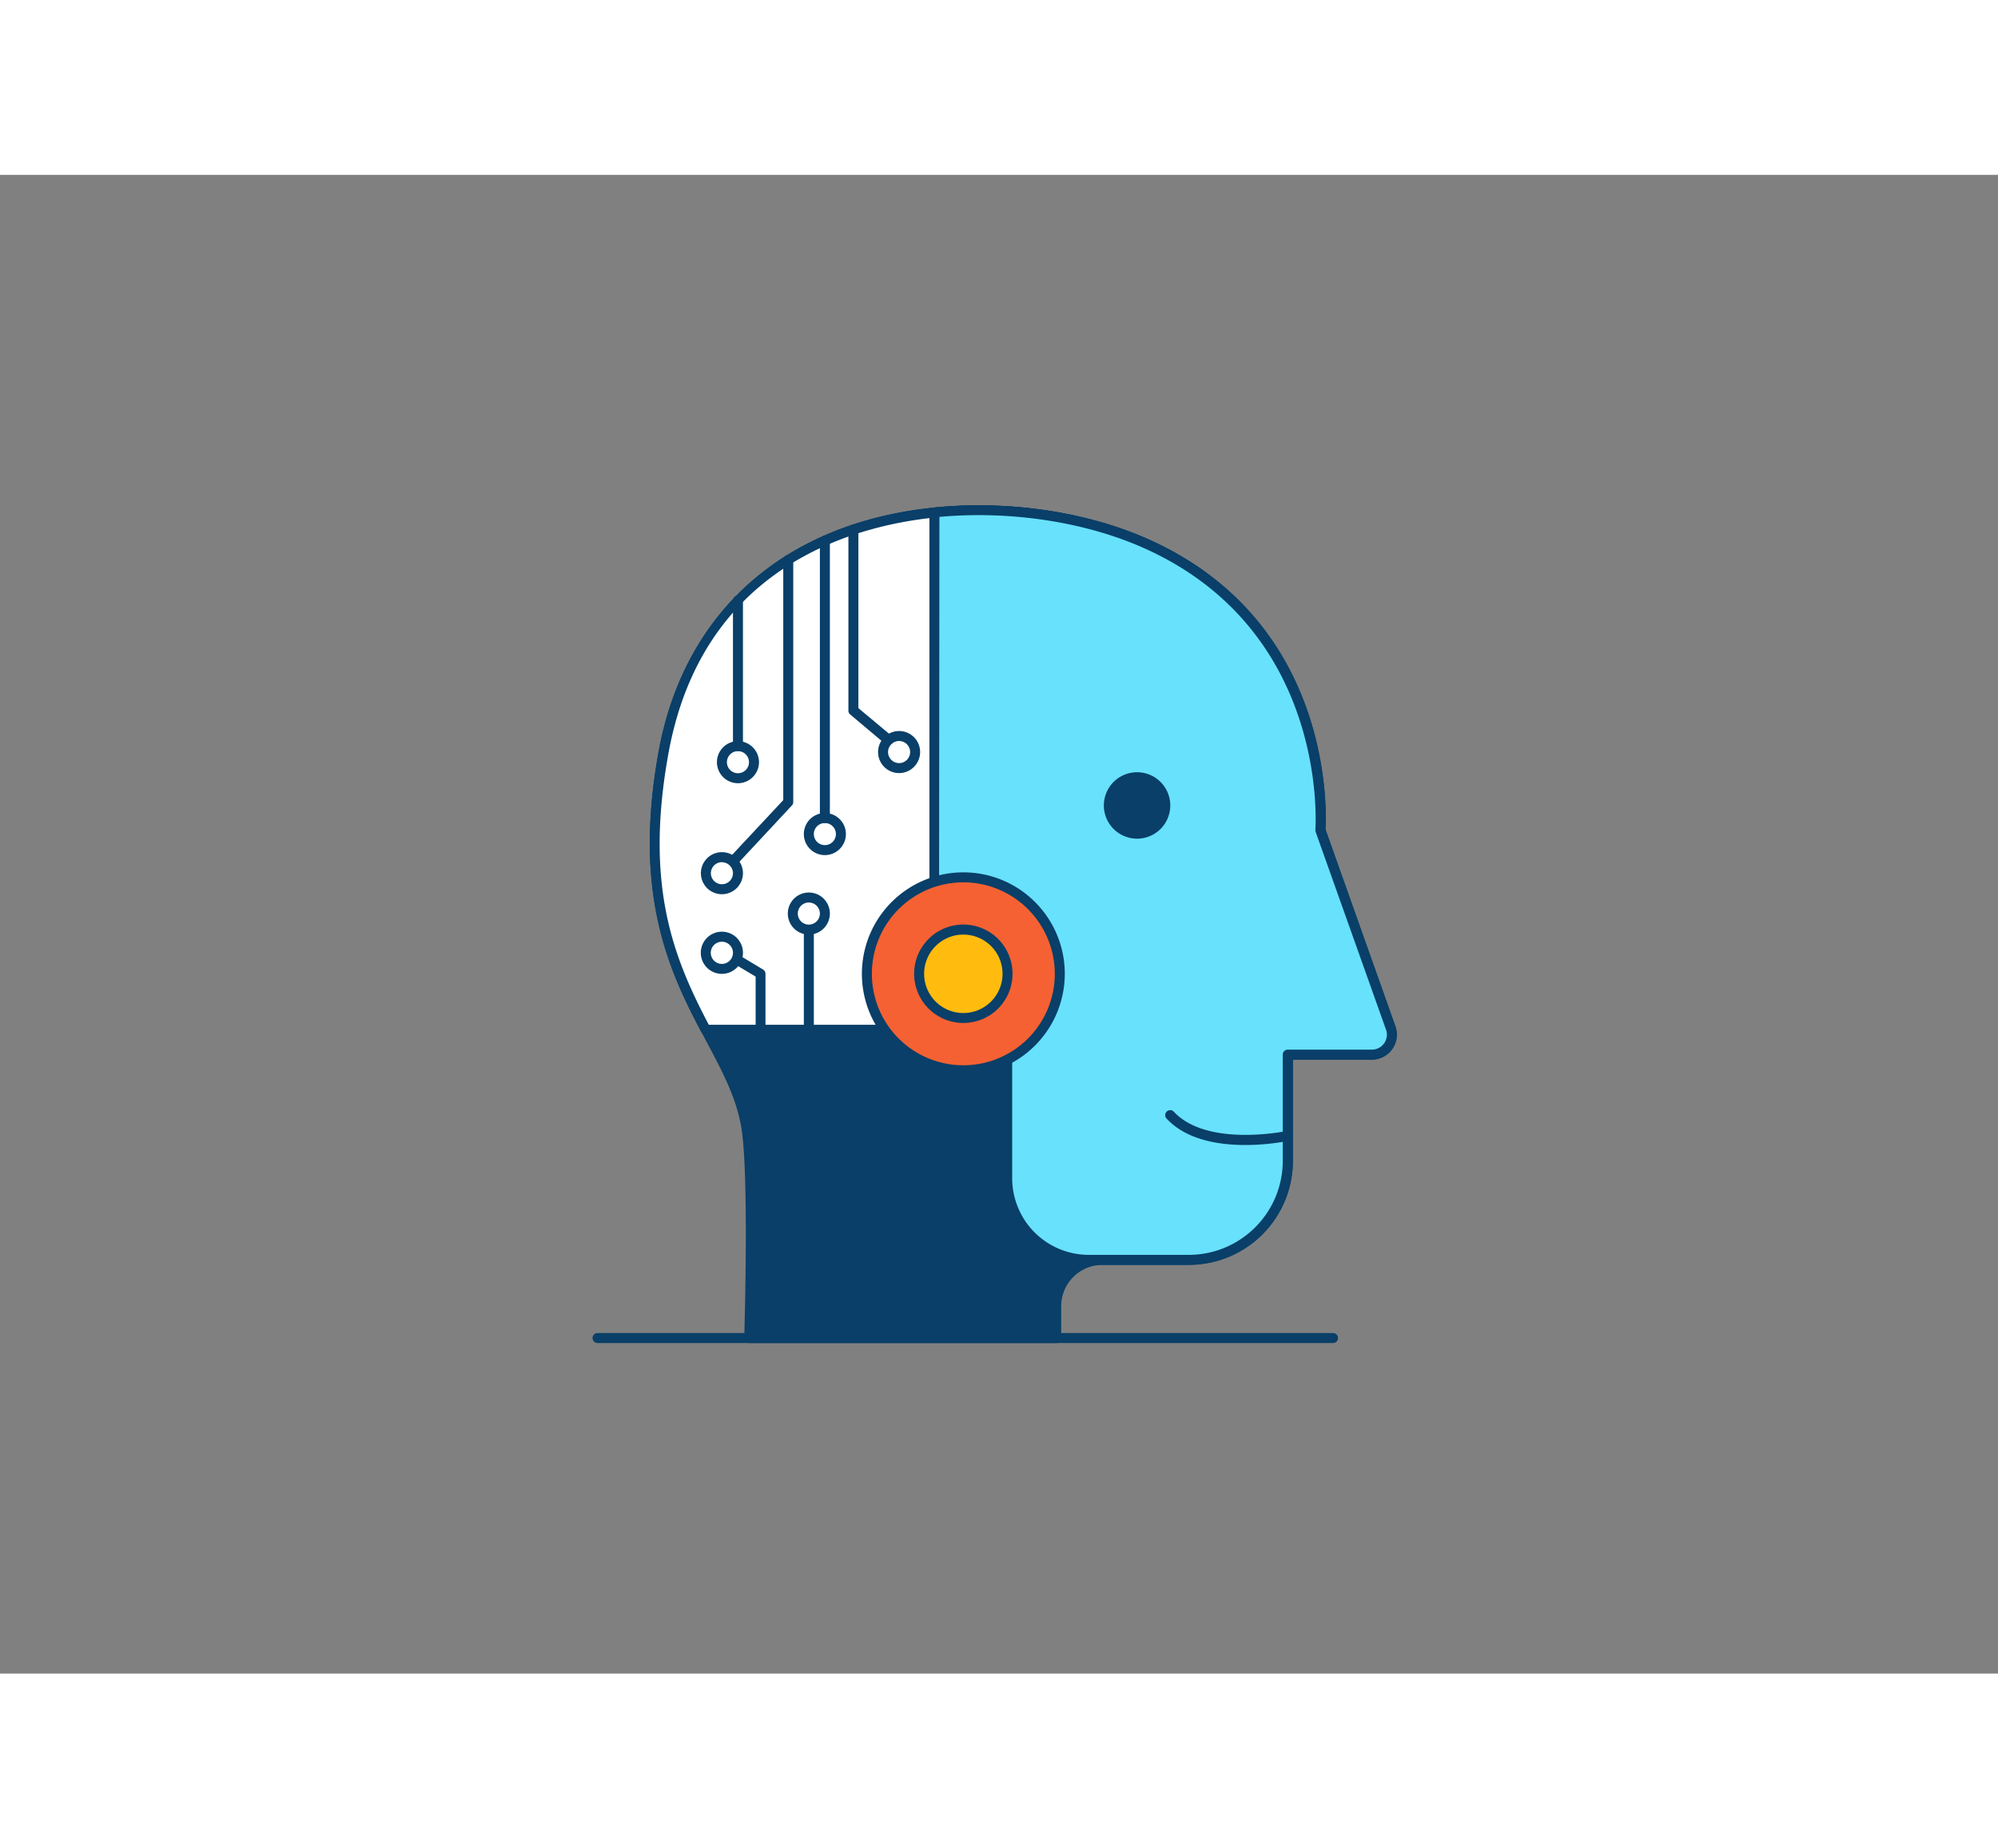 <svg xmlns="http://www.w3.org/2000/svg" viewBox="0 0 400 300" class="styles_logo__3Jd-a" width="200" height="185"><rect x="0" y="0" width="400" height="300" fill="#808080" stroke="none"/><g id="_93_artificial_intelligence_outline__xDc0iTMz" data-name="#93_artificial_intelligence_outline"><path d="M274.7,176.11H257.84v21.27A19.81,19.81,0,0,1,238,217.19H220.73a9.27,9.27,0,0,0-9.28,9.28v6.37H150s1-32.55-.59-42.25c-1.11-6.77-4.52-12.69-8.11-19.46-6.51-12.29-13.59-27.4-8.45-55.59,5.87-32.14,29.84-45.45,54.22-47.94,14.81-1.51,29.77,1,40.93,5.63a63,63,0,0,1,12.74,7.09c26.37,19.06,23.6,50.88,23.6,50.88l14.09,39.63A4,4,0,0,1,274.7,176.11Z" fill="#093f68"/><path d="M211.45,233.84H150a1,1,0,0,1-.72-.3,1,1,0,0,1-.28-.73c0-.32,1-32.57-.58-42.06-1-6-3.77-11.21-7-17.28l-1-1.87c-7.08-13.36-13.57-28.71-8.55-56.24C137,87.43,157.05,69.66,187,66.6c14.2-1.44,29.3.64,41.42,5.71a65.17,65.17,0,0,1,12.94,7.2c25.35,18.32,24.2,48.63,24,51.55l14,39.43a5,5,0,0,1-4.67,6.62H258.84v20.27A20.82,20.82,0,0,1,238,218.19H220.73a8.28,8.28,0,0,0-8.28,8.28v6.37A1,1,0,0,1,211.45,233.84Zm-60.43-2h59.43v-5.37a10.29,10.29,0,0,1,10.28-10.28H238a18.83,18.83,0,0,0,18.8-18.81V176.11a1,1,0,0,1,1-1H274.7a3,3,0,0,0,2.78-4L263.4,131.54a1,1,0,0,1-.06-.43c0-.31,2.4-31.49-23.18-50a63.23,63.23,0,0,0-12.54-7c-11.83-4.94-26.57-7-40.44-5.56-17,1.74-46.6,10.18-53.34,47.13-4.91,26.93,1.14,41.35,8.34,54.94l1,1.87c3.18,6,6.19,11.6,7.21,17.9C151.82,199.25,151.18,226.13,151,231.84Z" fill="#093f68"/><path d="M240.74,80.32v90.81H141.3c-6.51-12.29-13.59-27.4-8.45-55.59,5.87-32.14,29.84-45.45,54.22-47.94,14.81-1.51,29.77,1,40.93,5.63A63,63,0,0,1,240.74,80.32Z" fill="#fff"/><path d="M240.75,172.13H141.3a1,1,0,0,1-.88-.53c-3.32-6.26-6.72-13.12-8.69-22.09-2.24-10.19-2.19-21.36.14-34.15C137,87.43,157.05,69.66,187,66.6c14.2-1.44,29.3.64,41.42,5.71a65.17,65.17,0,0,1,12.94,7.2,1,1,0,0,1,.42.81v90.81A1,1,0,0,1,240.75,172.13Zm-98.85-2h97.85V80.83a64,64,0,0,0-12.13-6.68c-11.83-4.94-26.57-7-40.44-5.56-17,1.74-46.6,10.18-53.34,47.13C129,142.29,134.83,156.69,141.9,170.13Z" fill="#093f68"/><path d="M274.7,176.11H257.84v21.27A19.81,19.81,0,0,1,238,217.19H218a16.32,16.32,0,0,1-16.32-16.33V150H187.07V67.6c14.81-1.51,29.77,1,40.93,5.63,39.93,16.7,36.34,58,36.34,58l14.09,39.63A4,4,0,0,1,274.7,176.11Z" fill="#68e1fd"/><path d="M238,218.19H218a17.34,17.34,0,0,1-17.32-17.33V151H187.07a1,1,0,0,1-1-1V67.6a1,1,0,0,1,.9-1c14.2-1.44,29.3.64,41.42,5.71,38.6,16.15,37.16,55.39,37,58.75l14,39.43a5,5,0,0,1-4.67,6.62H258.84v20.27A20.84,20.84,0,0,1,238,218.19Zm-50-69.19h13.64a1,1,0,0,1,1,1v50.86A15.34,15.34,0,0,0,218,216.19h20a18.83,18.83,0,0,0,18.81-18.81V176.11a1,1,0,0,1,1-1H274.7a3,3,0,0,0,2.78-4L263.4,131.54a1,1,0,0,1-.06-.43c0-.4,3-40.74-35.72-57-11.57-4.83-25.93-6.88-39.55-5.64Z" fill="#093f68"/><circle cx="227.64" cy="126.23" r="5.65" fill="#093f68"/><path d="M227.64,132.88a6.65,6.65,0,1,1,6.65-6.65A6.65,6.65,0,0,1,227.64,132.88Zm0-11.3a4.65,4.65,0,1,0,4.65,4.65A4.65,4.65,0,0,0,227.64,121.58Z" fill="#093f68"/><circle cx="192.86" cy="159.93" r="19.31" fill="#f56132"/><path d="M192.86,180.24a20.31,20.31,0,1,1,20.31-20.31A20.33,20.33,0,0,1,192.86,180.24Zm0-38.62a18.31,18.31,0,1,0,18.31,18.31A18.33,18.33,0,0,0,192.86,141.62Z" fill="#093f68"/><circle cx="192.86" cy="159.93" r="8.85" fill="#ffbc0e"/><path d="M192.86,169.77a9.85,9.85,0,1,1,9.85-9.84A9.85,9.85,0,0,1,192.86,169.77Zm0-17.69a7.85,7.85,0,1,0,7.85,7.85A7.85,7.85,0,0,0,192.86,152.08Z" fill="#093f68"/><path d="M146.74,138.41a1,1,0,0,1-.68-.27,1,1,0,0,1-.05-1.42l10.8-11.56V77.1a1,1,0,0,1,2,0v48.45a1,1,0,0,1-.27.68l-11.06,11.86A1,1,0,0,1,146.74,138.41Z" fill="#093f68"/><path d="M144.53,144a4.21,4.21,0,1,1,4.21-4.21A4.22,4.22,0,0,1,144.53,144Zm0-6.42a2.21,2.21,0,1,0,2.21,2.21A2.21,2.21,0,0,0,144.53,137.6Z" fill="#093f68"/><path d="M161.93,152.08a4.21,4.21,0,1,1,4.21-4.21A4.22,4.22,0,0,1,161.93,152.08Zm0-6.42a2.21,2.21,0,1,0,2.21,2.21A2.21,2.21,0,0,0,161.93,145.66Z" fill="#093f68"/><path d="M144.53,159.94a4.22,4.22,0,1,1,4.21-4.22A4.22,4.22,0,0,1,144.53,159.94Zm0-6.43a2.22,2.22,0,1,0,2.21,2.21A2.22,2.22,0,0,0,144.53,153.51Z" fill="#093f68"/><path d="M147.74,121.78a4.21,4.21,0,1,1,4.21-4.21A4.22,4.22,0,0,1,147.74,121.78Zm0-6.42a2.21,2.21,0,1,0,2.21,2.21A2.21,2.21,0,0,0,147.74,115.36Z" fill="#093f68"/><path d="M165.14,136.17a4.21,4.21,0,1,1,4.21-4.21A4.22,4.22,0,0,1,165.14,136.17Zm0-6.42a2.21,2.21,0,1,0,2.21,2.21A2.21,2.21,0,0,0,165.14,129.75Z" fill="#093f68"/><path d="M180,119.75a4.21,4.21,0,1,1,4.21-4.21A4.22,4.22,0,0,1,180,119.75Zm0-6.42a2.21,2.21,0,1,0,2.21,2.21A2.22,2.22,0,0,0,180,113.33Z" fill="#093f68"/><path d="M165.14,129.75a1,1,0,0,1-1-1V73.24a1,1,0,0,1,2,0v55.51A1,1,0,0,1,165.14,129.75Z" fill="#093f68"/><path d="M177.85,114.14a1,1,0,0,1-.64-.23l-7-5.89a1,1,0,0,1-.36-.77V71a1,1,0,0,1,2,0v35.75l6.69,5.58a1,1,0,0,1-.65,1.77Z" fill="#093f68"/><path d="M161.93,172.13a1,1,0,0,1-1-1v-20a1,1,0,1,1,2,0v20A1,1,0,0,1,161.93,172.13Z" fill="#093f68"/><path d="M152.28,171.2a1,1,0,0,1-1-1v-9.71l-4.06-2.43a1,1,0,0,1,1-1.72l4.54,2.73a1,1,0,0,1,.49.86V170.2A1,1,0,0,1,152.28,171.2Z" fill="#093f68"/><path d="M147.74,115.36a1,1,0,0,1-1-1V85.2a1,1,0,1,1,2,0v29.16A1,1,0,0,1,147.74,115.36Z" fill="#093f68"/><path d="M266.88,233.84H119.63a1,1,0,0,1,0-2H266.88a1,1,0,0,1,0,2Z" fill="#093f68"/><path d="M249.33,194.2c-5.3,0-11.8-1-15.78-5.29a1,1,0,0,1,1.46-1.37c6.69,7.18,22.46,3.88,22.62,3.85a1,1,0,0,1,1.19.76,1,1,0,0,1-.77,1.19A44.72,44.72,0,0,1,249.33,194.2Z" fill="#093f68"/></g></svg>